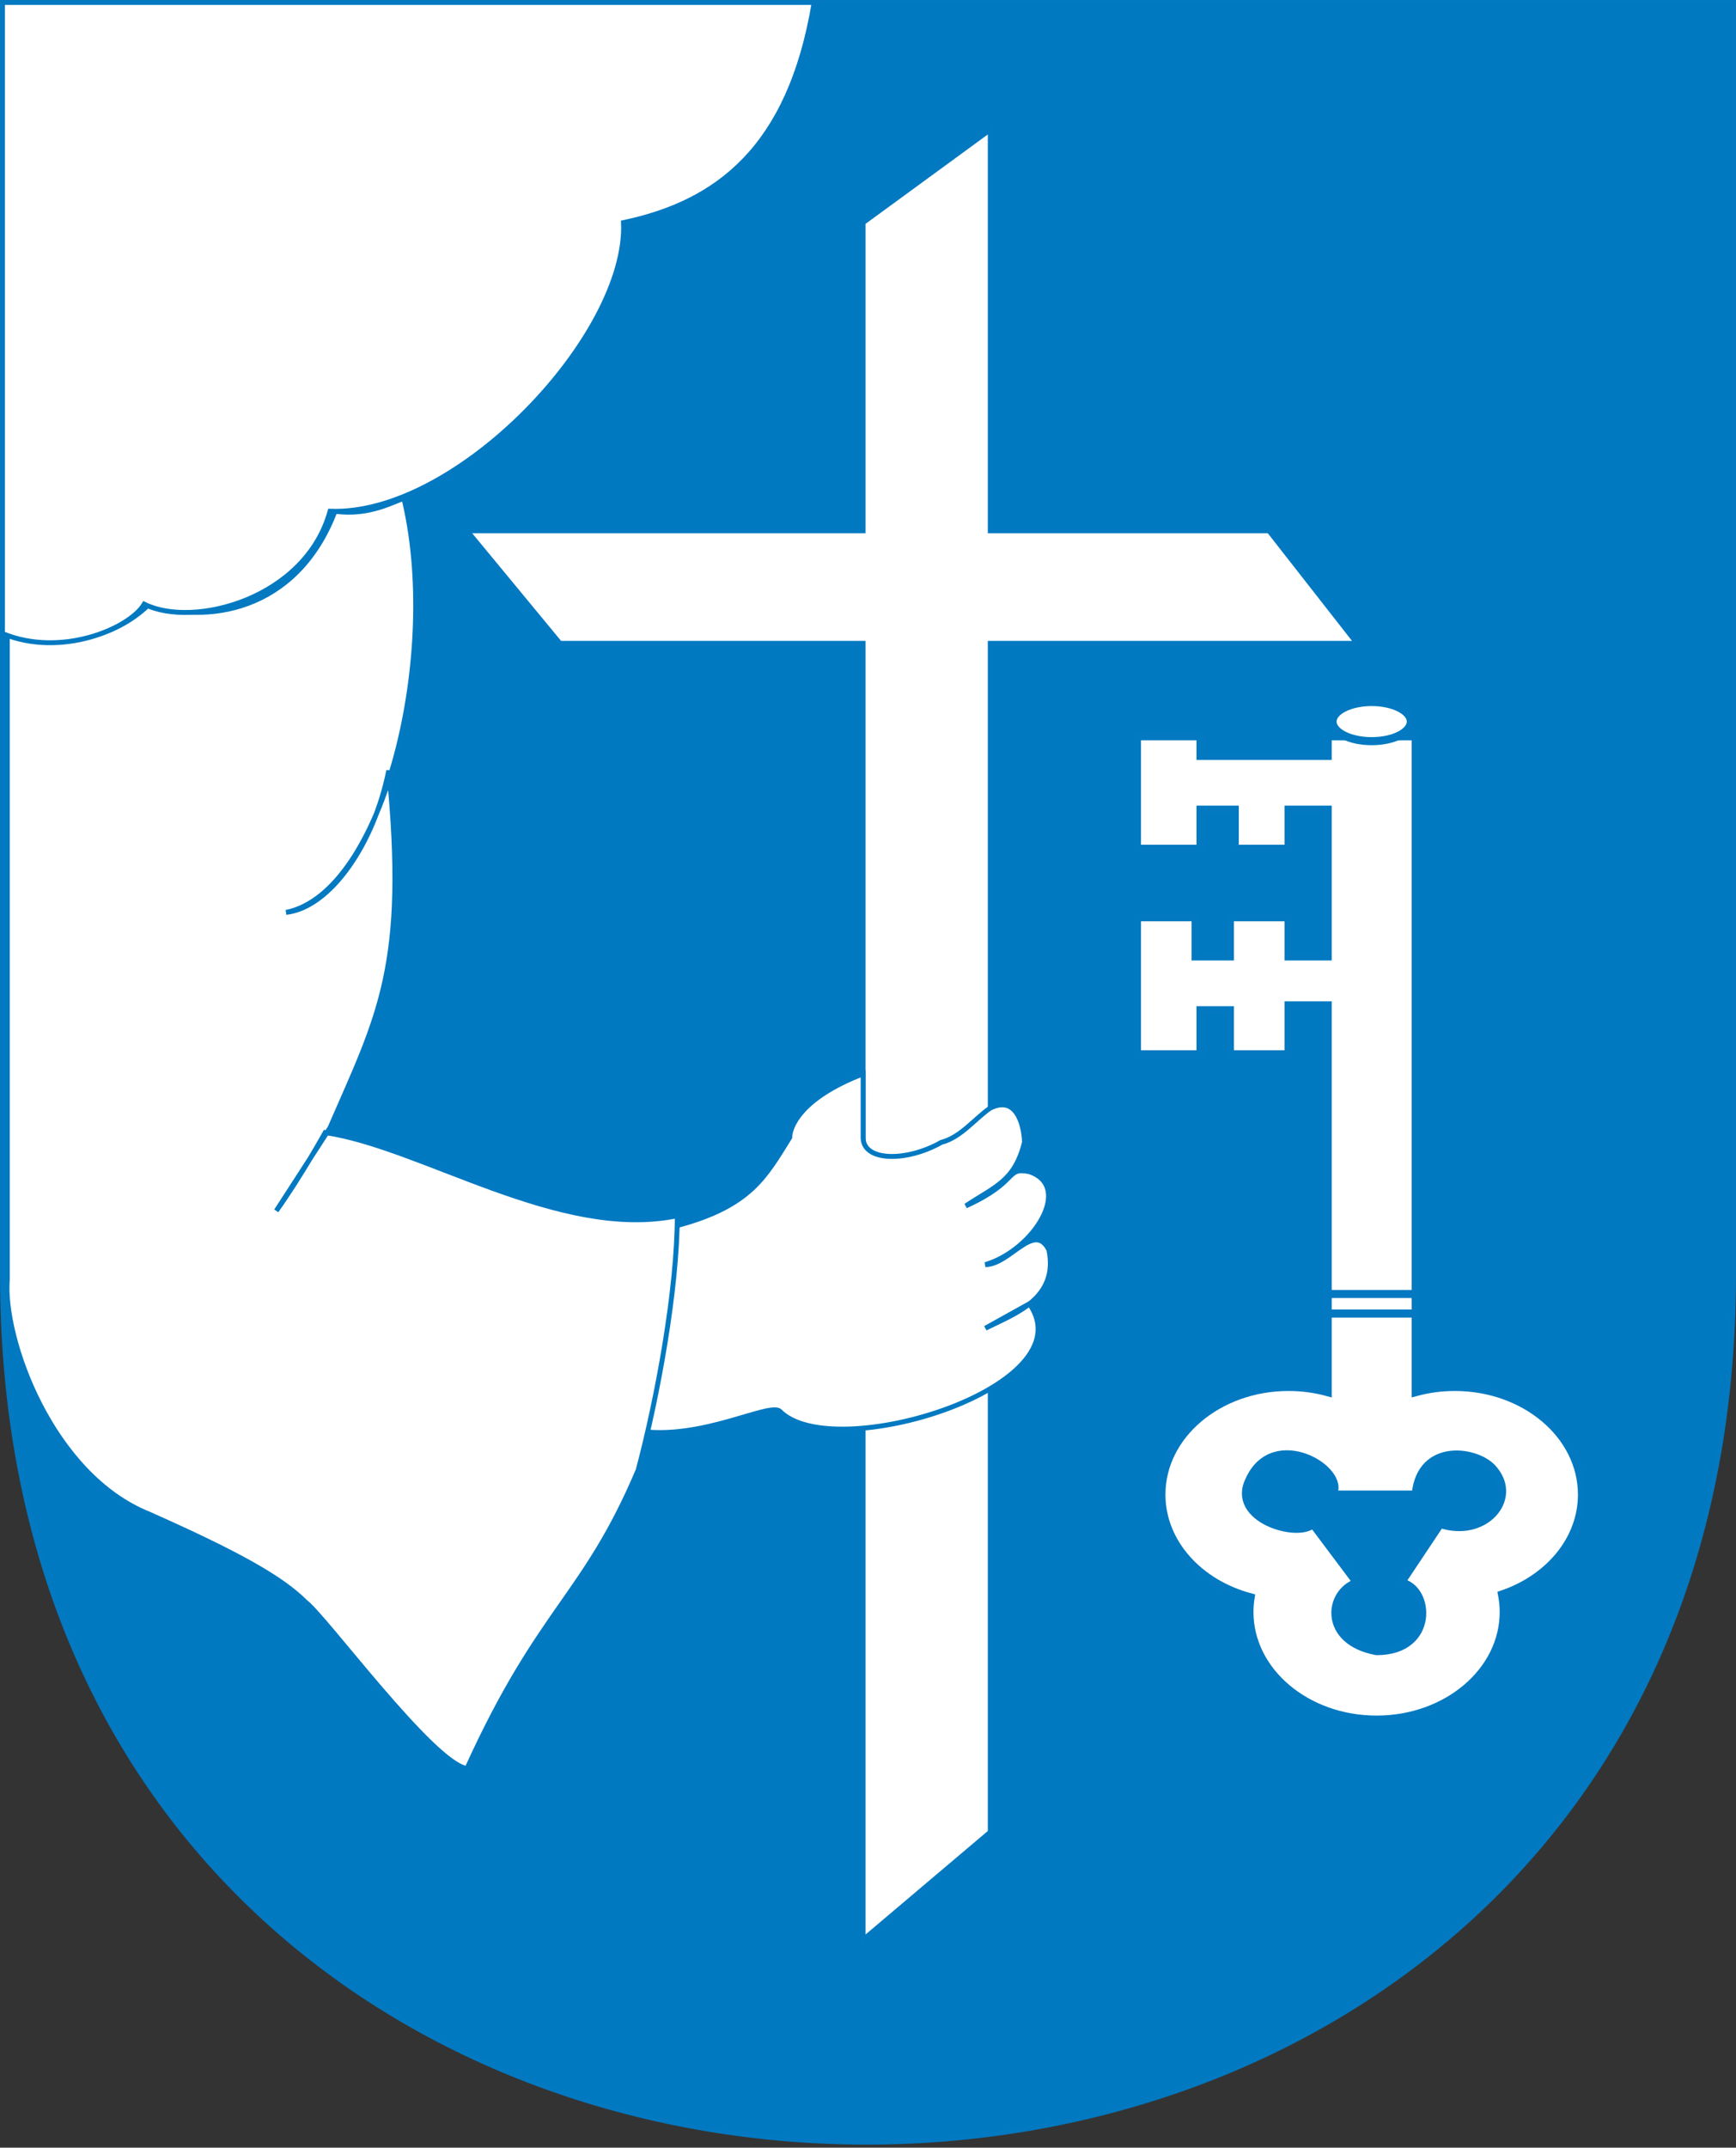 <?xml version="1.0" encoding="UTF-8" standalone="no"?>
<!DOCTYPE svg PUBLIC "-//W3C//DTD SVG 1.1//EN" "http://www.w3.org/Graphics/SVG/1.1/DTD/svg11.dtd">
<svg width="100%" height="100%" viewBox="0 0 355 439" version="1.1" xmlns="http://www.w3.org/2000/svg" xmlns:xlink="http://www.w3.org/1999/xlink" xml:space="preserve" style="fill-rule:evenodd;clip-rule:evenodd;">
    <rect x="0" y="0" width="355" height="439" fill="#333333" stroke="none"/>
    <g transform="matrix(1,0,0,1,-0.5,0.5)">
        <path d="M355,0L1,0L1,260C1,497 355,496 355,260L355,0Z" style="fill:rgb(0,121,193);fill-rule:nonzero;stroke:rgb(2,121,193);stroke-width:1px;"/>
    </g>
    <g transform="matrix(1,0,0,1,-0.5,0.5)">
        <path d="M96,108L115,131L177,131L177,396L203,374L203,131L278,131L260,108L203,108L203,26L177,45L177,108L96,108Z" style="fill:white;fill-rule:nonzero;stroke:rgb(2,121,193);stroke-width:1px;"/>
    </g>
    <g transform="matrix(1,0,0,1,-0.5,0.5)">
        <path d="M324,305C324,292.85 312.359,283 298,283C295.208,283 292.521,283.377 290,284.066L290,150L272,150L272,154L246,154L246,150L233,150L233,173L246,173L246,165L253,165L253,173L264,173L264,165L272,165L272,195L264,195L264,187L252,187L252,195L245,195L245,187L233,187L233,215L246,215L246,206L252,206L252,215L264,215L264,205L272,205L272,284.066C269.479,283.377 266.792,283 264,283C249.641,283 238,292.85 238,305C238,314.864 245.674,323.213 256.246,326.005C256.089,326.985 256,327.984 256,329C256,341.149 267.641,351 282,351C296.359,351 308,341.149 308,329C308,327.783 307.878,326.59 307.653,325.427C317.231,322.183 324,314.262 324,305ZM295,311L287,323C293,324 294,337 282,337C271,335 272,325 278,323L269,311C266,314 252,310 256,302C261,291 276,300 273,305L290,305C291,294 303,296 306,300C311,306 304,314 295,311Z" style="fill:white;fill-rule:nonzero;stroke:rgb(2,121,193);stroke-width:1.65px;"/>
        <ellipse cx="281" cy="147" rx="8" ry="4" style="fill:white;stroke:rgb(2,121,193);stroke-width:1.65px;"/>
        <rect x="272" y="264" width="18" height="4" style="fill:white;stroke:rgb(2,121,193);stroke-width:1.65px;"/>
    </g>
    <g transform="matrix(1,0,0,1,-0.5,0.5)">
        <path d="M131,292C144,294 158,286 160,288C171,299 223,283 211,266L202,271C208,268 217,265 215,255C212,249 207,258 202,258C212,255 220,242 211,239C206,238 209,241 198,246C204,242 208,241 210,233C210,231 209,223 203,226C200,228 197,232 193,233C186,237 177,237 177,232C177,228 177,224 177,219C164,224 162,230 162,232C157,240 154,246 139,250L131,292Z" style="fill:white;fill-rule:nonzero;stroke:rgb(2,121,193);stroke-width:1px;"/>
    </g>
    <g transform="matrix(1,0,0,1,-0.5,0.5)">
        <path d="M83,101C91,133 79,182 59,186C68,185 77,172 80,157C84,197 78,207 68,230L57,247C62,240 67,231 67,231C87,234 115,253 139,248C139,263 135,285 131,300C120,326 111,328 96,361C89,360 67,330 63,327C58,322 49,317 31,309C11,301 1,273 2,261L2,129C16,133 26,128 31,123C42,127 61,125 69,104C76,105 81,102 84,101L83,101Z" style="fill:white;fill-rule:nonzero;stroke:rgb(2,121,193);stroke-width:1px;"/>
    </g>
    <g transform="matrix(1,0,0,1,-0.5,0.5)">
        <path d="M1,129C13,134 27,128 30,123C40,128 63,122 68,104C94,105 129,68 128,45C147,41 162,30 167,0L1,0L1,129Z" style="fill:white;fill-rule:nonzero;stroke:rgb(2,121,193);stroke-width:1px;"/>
    </g>
</svg>

